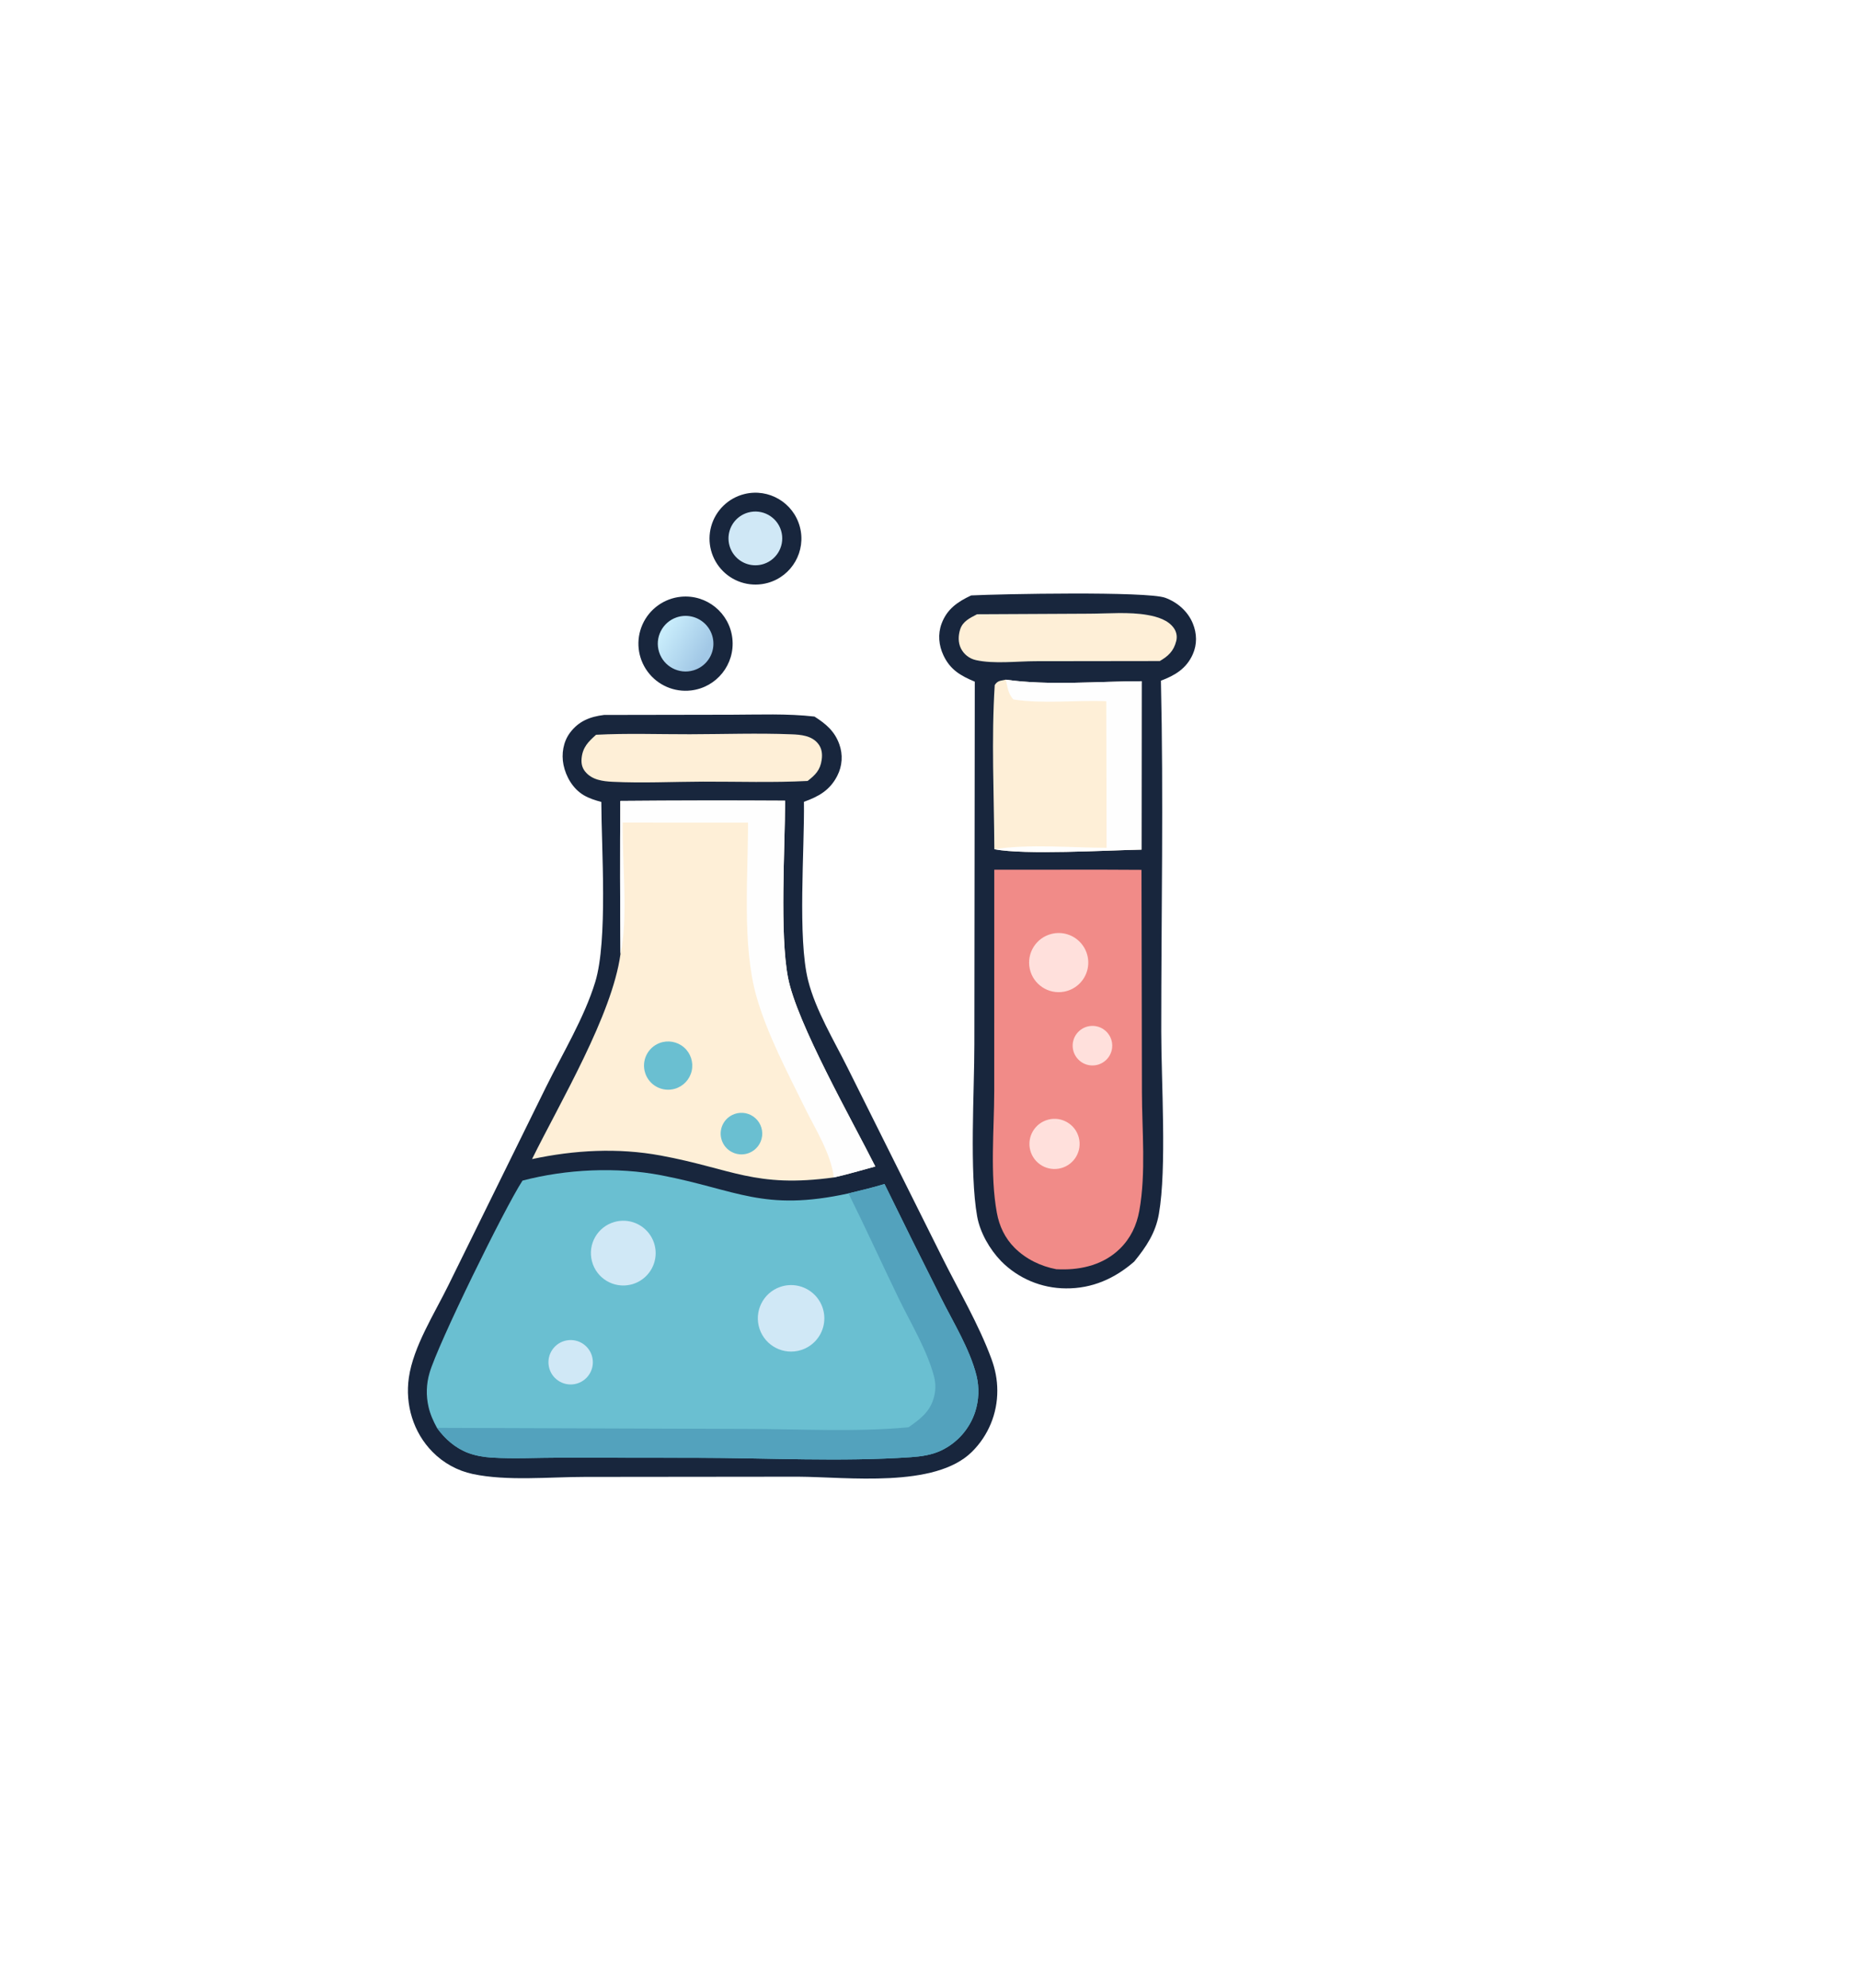 <svg width="101" height="108" viewBox="0 0 101 108" fill="none" xmlns="http://www.w3.org/2000/svg">
<g filter="url(#filter0_f_2_2845)">
<path d="M47.283 18.11C47.327 18.102 47.37 18.091 47.415 18.085C48.38 17.96 49.45 18.009 50.423 18.011C57.333 18.023 64.366 20.36 69.625 24.918C72.216 27.163 74.477 29.985 75.576 33.264C78.88 43.126 70.325 47.525 71.304 54.943C72.087 60.877 77.447 64.139 77.907 71.017C78.191 75.264 76.844 79.985 74.001 83.184C68.432 89.448 60.599 87.383 53.492 86.661C51.527 86.462 49.641 86.435 47.669 86.546C42.492 87.209 37.664 89.258 32.449 89.861C27.916 90.385 22.794 89.462 19.164 86.549C16.052 84.052 14.562 80.524 14.17 76.638C13.543 70.435 15.689 64.2 16.219 58.038C16.745 51.928 15.778 45.688 17.294 39.677C18.259 35.983 20.018 32.544 22.447 29.598C28.515 22.175 38.046 19.055 47.283 18.11Z" fill="white" fill-opacity="0.36"/>
</g>
<path d="M32.82 38.836L39.747 38.824C41.239 38.822 42.767 38.754 44.25 38.924C44.864 39.313 45.346 39.717 45.599 40.426C45.804 40.988 45.764 41.61 45.49 42.141C45.094 42.923 44.474 43.273 43.678 43.554C43.715 46.157 43.324 50.958 43.907 53.267C44.316 54.884 45.312 56.518 46.054 58.011L51.202 68.328C52.092 70.111 53.179 71.947 53.864 73.813C54.071 74.377 54.183 74.935 54.184 75.536C54.191 76.785 53.695 77.984 52.807 78.862C50.802 80.852 46.047 80.23 43.361 80.215L31.758 80.227C29.838 80.228 27.559 80.464 25.69 80.07C24.857 79.893 24.094 79.474 23.497 78.866C22.451 77.805 22.003 76.301 22.213 74.835C22.456 73.141 23.608 71.351 24.36 69.817L29.655 59.068C30.553 57.249 31.747 55.283 32.339 53.343C33.032 51.071 32.675 46.055 32.67 43.562C32.338 43.472 32.008 43.37 31.71 43.193C31.13 42.847 30.749 42.199 30.615 41.548C30.494 40.955 30.601 40.293 30.968 39.803C31.445 39.165 32.065 38.929 32.82 38.836Z" fill="#18263D"/>
<path d="M28.388 64.131C30.774 63.506 33.508 63.377 35.932 63.843C40.053 64.635 41.462 65.837 46.098 64.827C46.752 64.666 47.411 64.515 48.055 64.316C49.064 66.381 50.086 68.44 51.121 70.492C51.786 71.821 52.693 73.285 53.052 74.722C53.211 75.375 53.186 76.059 52.979 76.698C52.676 77.62 52.008 78.377 51.131 78.793C50.613 79.038 50.047 79.115 49.48 79.155C45.718 79.416 41.652 79.193 37.863 79.19L30.408 79.182C29.185 79.181 27.924 79.252 26.705 79.176C26.278 79.149 25.843 79.074 25.441 78.925C24.748 78.667 24.168 78.159 23.741 77.562C23.546 77.213 23.37 76.813 23.282 76.422C23.141 75.813 23.16 75.177 23.337 74.577C23.784 73.029 27.389 65.671 28.388 64.131Z" fill="#6ABFD1"/>
<path d="M46.098 64.826C46.752 64.666 47.411 64.515 48.055 64.316C49.064 66.381 50.086 68.44 51.121 70.492C51.786 71.821 52.693 73.285 53.052 74.722C53.211 75.375 53.186 76.059 52.979 76.698C52.676 77.62 52.008 78.377 51.131 78.793C50.613 79.038 50.047 79.115 49.48 79.155C45.718 79.416 41.652 79.193 37.863 79.189L30.408 79.182C29.185 79.181 27.924 79.252 26.705 79.176C26.278 79.149 25.843 79.074 25.441 78.925C24.748 78.667 24.168 78.159 23.741 77.562L40.543 77.62C43.448 77.621 46.475 77.802 49.36 77.531C49.956 77.109 50.482 76.737 50.712 75.999C50.838 75.609 50.851 75.19 50.751 74.792C50.373 73.34 49.484 71.885 48.828 70.534C47.908 68.636 47.037 66.716 46.098 64.826Z" fill="#53A2BD"/>
<path d="M42.379 69.909C42.994 69.692 43.679 69.824 44.17 70.254C44.661 70.684 44.882 71.346 44.748 71.984C44.613 72.623 44.145 73.139 43.522 73.335C42.582 73.631 41.578 73.118 41.266 72.184C40.955 71.249 41.449 70.237 42.379 69.909Z" fill="#D0E8F6"/>
<path d="M33.387 66.377C34.001 66.204 34.66 66.377 35.109 66.829C35.559 67.28 35.73 67.94 35.555 68.553C35.38 69.165 34.887 69.636 34.267 69.782C33.335 70.002 32.399 69.436 32.16 68.51C31.92 67.583 32.465 66.635 33.387 66.377Z" fill="#D0E8F6"/>
<path d="M30.787 72.812C31.44 72.693 32.066 73.123 32.189 73.775C32.312 74.427 31.885 75.056 31.234 75.183C30.577 75.31 29.942 74.879 29.818 74.222C29.694 73.565 30.129 72.932 30.787 72.812Z" fill="#D0E8F6"/>
<path d="M33.701 43.507C36.686 43.481 39.671 43.477 42.655 43.495C42.648 46.094 42.359 50.712 42.81 53.091C43.277 55.559 46.319 60.898 47.555 63.364C46.808 63.564 46.058 63.792 45.303 63.959C41.014 64.545 39.777 63.486 35.89 62.768C33.569 62.34 31.203 62.471 28.906 62.963C30.448 59.838 33.258 55.136 33.711 51.826C33.687 49.053 33.684 46.28 33.701 43.507Z" fill="#FEEFD7"/>
<path d="M33.701 43.507C36.686 43.481 39.671 43.477 42.655 43.495C42.648 46.094 42.359 50.712 42.81 53.091C43.277 55.559 46.319 60.898 47.555 63.364C46.808 63.564 46.058 63.792 45.303 63.959C45.144 62.656 44.301 61.346 43.731 60.183C42.788 58.257 41.691 56.205 41.101 54.139C40.309 51.359 40.644 47.612 40.641 44.686L33.832 44.683C33.798 46.754 34.139 49.921 33.711 51.826C33.687 49.053 33.684 46.28 33.701 43.507Z" fill="#FEFEFE"/>
<path d="M35.832 56.659C36.283 56.487 36.791 56.576 37.157 56.891C37.522 57.206 37.685 57.696 37.581 58.167C37.476 58.638 37.121 59.014 36.657 59.145C35.982 59.335 35.277 58.962 35.056 58.296C34.835 57.631 35.177 56.91 35.832 56.659Z" fill="#6ABFD1"/>
<path d="M39.774 60.571C40.145 60.383 40.59 60.414 40.931 60.653C41.272 60.891 41.454 61.297 41.406 61.711C41.357 62.123 41.085 62.476 40.698 62.629C40.137 62.85 39.5 62.591 39.253 62.041C39.006 61.49 39.235 60.843 39.774 60.571Z" fill="#6ABFD1"/>
<path d="M32.384 39.914C34.07 39.824 35.792 39.889 37.482 39.885C39.316 39.881 41.174 39.816 43.006 39.888C43.514 39.907 44.086 39.96 44.434 40.379C44.652 40.64 44.689 40.95 44.642 41.278C44.563 41.833 44.3 42.093 43.878 42.422C41.995 42.52 40.075 42.454 38.187 42.459C36.564 42.464 34.909 42.548 33.289 42.468C32.744 42.441 32.166 42.368 31.797 41.919C31.619 41.702 31.573 41.462 31.599 41.187C31.657 40.591 31.965 40.288 32.384 39.914Z" fill="#FEEFD7"/>
<path d="M52.763 32.344C54.333 32.264 62.319 32.109 63.309 32.472C63.973 32.716 64.541 33.213 64.81 33.875C65.03 34.415 65.043 35.001 64.806 35.538C64.459 36.318 63.838 36.688 63.073 36.976C63.219 43.32 63.09 49.693 63.091 56.04C63.092 58.765 63.397 63.446 62.964 65.936C62.785 66.97 62.274 67.732 61.621 68.531C60.562 69.455 59.33 70 57.91 69.986C56.585 69.981 55.316 69.447 54.387 68.502C53.771 67.864 53.246 66.955 53.089 66.075C52.663 63.695 52.938 59.26 52.937 56.735L52.96 37.028C52.196 36.709 51.631 36.388 51.261 35.605C51.002 35.058 50.945 34.447 51.157 33.875C51.453 33.078 52.036 32.686 52.763 32.344Z" fill="#18263D"/>
<path d="M60.077 47.242L62.017 47.251L62.041 59.322C62.044 61.409 62.269 63.724 61.899 65.769C61.755 66.565 61.424 67.265 60.84 67.836C59.975 68.681 58.798 68.981 57.617 68.952C57.542 68.951 57.466 68.948 57.39 68.945C56.541 68.785 55.736 68.393 55.123 67.781C54.597 67.254 54.292 66.605 54.159 65.878C53.78 63.803 54.014 61.369 54.017 59.258L54.019 47.243L60.077 47.242Z" fill="#F18B88"/>
<path d="M57.147 50.726C57.714 50.591 58.309 50.773 58.703 51.203C59.097 51.633 59.228 52.242 59.044 52.795C58.86 53.348 58.391 53.758 57.818 53.867C56.961 54.03 56.13 53.478 55.947 52.625C55.765 51.771 56.297 50.928 57.147 50.726Z" fill="#FFE0DC"/>
<path d="M56.951 60.819C57.678 60.631 58.419 61.065 58.611 61.79C58.802 62.516 58.372 63.259 57.647 63.454C56.918 63.651 56.167 63.216 55.974 62.486C55.782 61.756 56.22 61.008 56.951 60.819Z" fill="#FFE0DC"/>
<path d="M60.087 57.587C59.663 57.983 59.002 57.971 58.593 57.561C58.183 57.151 58.172 56.49 58.569 56.067C58.965 55.644 59.625 55.611 60.061 55.993C60.29 56.193 60.423 56.48 60.428 56.784C60.433 57.088 60.309 57.38 60.087 57.587Z" fill="#FFE0DC"/>
<path d="M54.646 36.92C56.98 37.251 59.658 37.01 62.026 37.004L62.02 46.152C60.092 46.19 55.677 46.448 54.023 46.13C54.007 43.177 53.856 40.156 54.044 37.211C54.212 36.957 54.357 36.987 54.646 36.92Z" fill="#FEEFD7"/>
<path d="M54.646 36.92C56.98 37.251 59.658 37.01 62.026 37.004L62.02 46.152C60.092 46.19 55.677 46.448 54.023 46.13C55.95 45.833 58.167 46.048 60.122 46.054L60.105 38.092C58.447 38.021 56.692 38.249 55.056 37.995C54.764 37.677 54.746 37.333 54.646 36.92Z" fill="#FEFEFE"/>
<path d="M53.084 33.367L59.177 33.336C60.199 33.333 61.346 33.228 62.353 33.408C62.877 33.501 63.488 33.68 63.795 34.147C63.926 34.349 63.965 34.596 63.903 34.828C63.766 35.366 63.477 35.636 63.013 35.908L56.254 35.917C55.245 35.919 53.996 36.076 53.018 35.857C52.666 35.778 52.369 35.546 52.208 35.224C52.048 34.906 52.059 34.523 52.165 34.191C52.308 33.745 52.7 33.569 53.084 33.367Z" fill="#FEEFD7"/>
<path d="M36.998 32.416C38.394 32.281 39.64 33.294 39.79 34.689C39.941 36.084 38.941 37.34 37.547 37.505C36.633 37.614 35.73 37.223 35.184 36.481C34.638 35.74 34.532 34.762 34.907 33.921C35.282 33.08 36.081 32.505 36.998 32.416Z" fill="#18263D"/>
<path d="M36.76 33.536C37.278 33.359 37.851 33.476 38.258 33.842C38.666 34.207 38.843 34.764 38.723 35.298C38.602 35.832 38.202 36.258 37.677 36.414C36.889 36.647 36.059 36.207 35.81 35.424C35.56 34.641 35.983 33.802 36.76 33.536Z" fill="url(#paint0_linear_2_2845)"/>
<path d="M40.445 26.837C41.769 26.51 43.11 27.305 43.458 28.623C43.805 29.941 43.031 31.294 41.718 31.662C40.85 31.905 39.919 31.662 39.281 31.026C38.644 30.39 38.398 29.459 38.639 28.591C38.88 27.724 39.571 27.053 40.445 26.837Z" fill="#18263D"/>
<path d="M40.649 27.84C41.411 27.629 42.203 28.062 42.435 28.818C42.667 29.573 42.256 30.376 41.507 30.63C41.004 30.8 40.447 30.683 40.055 30.325C39.663 29.967 39.496 29.424 39.619 28.907C39.743 28.39 40.137 27.982 40.649 27.84Z" fill="#D0E8F6"/>
<defs>
<filter id="filter0_f_2_2845" x="-8.984" y="-5.04" width="109.968" height="118.08" filterUnits="userSpaceOnUse" color-interpolation-filters="sRGB">
<feFlood flood-opacity="0" result="BackgroundImageFix"/>
<feBlend mode="normal" in="SourceGraphic" in2="BackgroundImageFix" result="shape"/>
<feGaussianBlur stdDeviation="11.52" result="effect1_foregroundBlur_2_2845"/>
</filter>
<linearGradient id="paint0_linear_2_2845" x1="38.26" y1="35.546" x2="36.129" y2="34.254" gradientUnits="userSpaceOnUse">
<stop stop-color="#A2C8E6"/>
<stop offset="1" stop-color="#C8ECFB"/>
</linearGradient>
</defs>
</svg>
